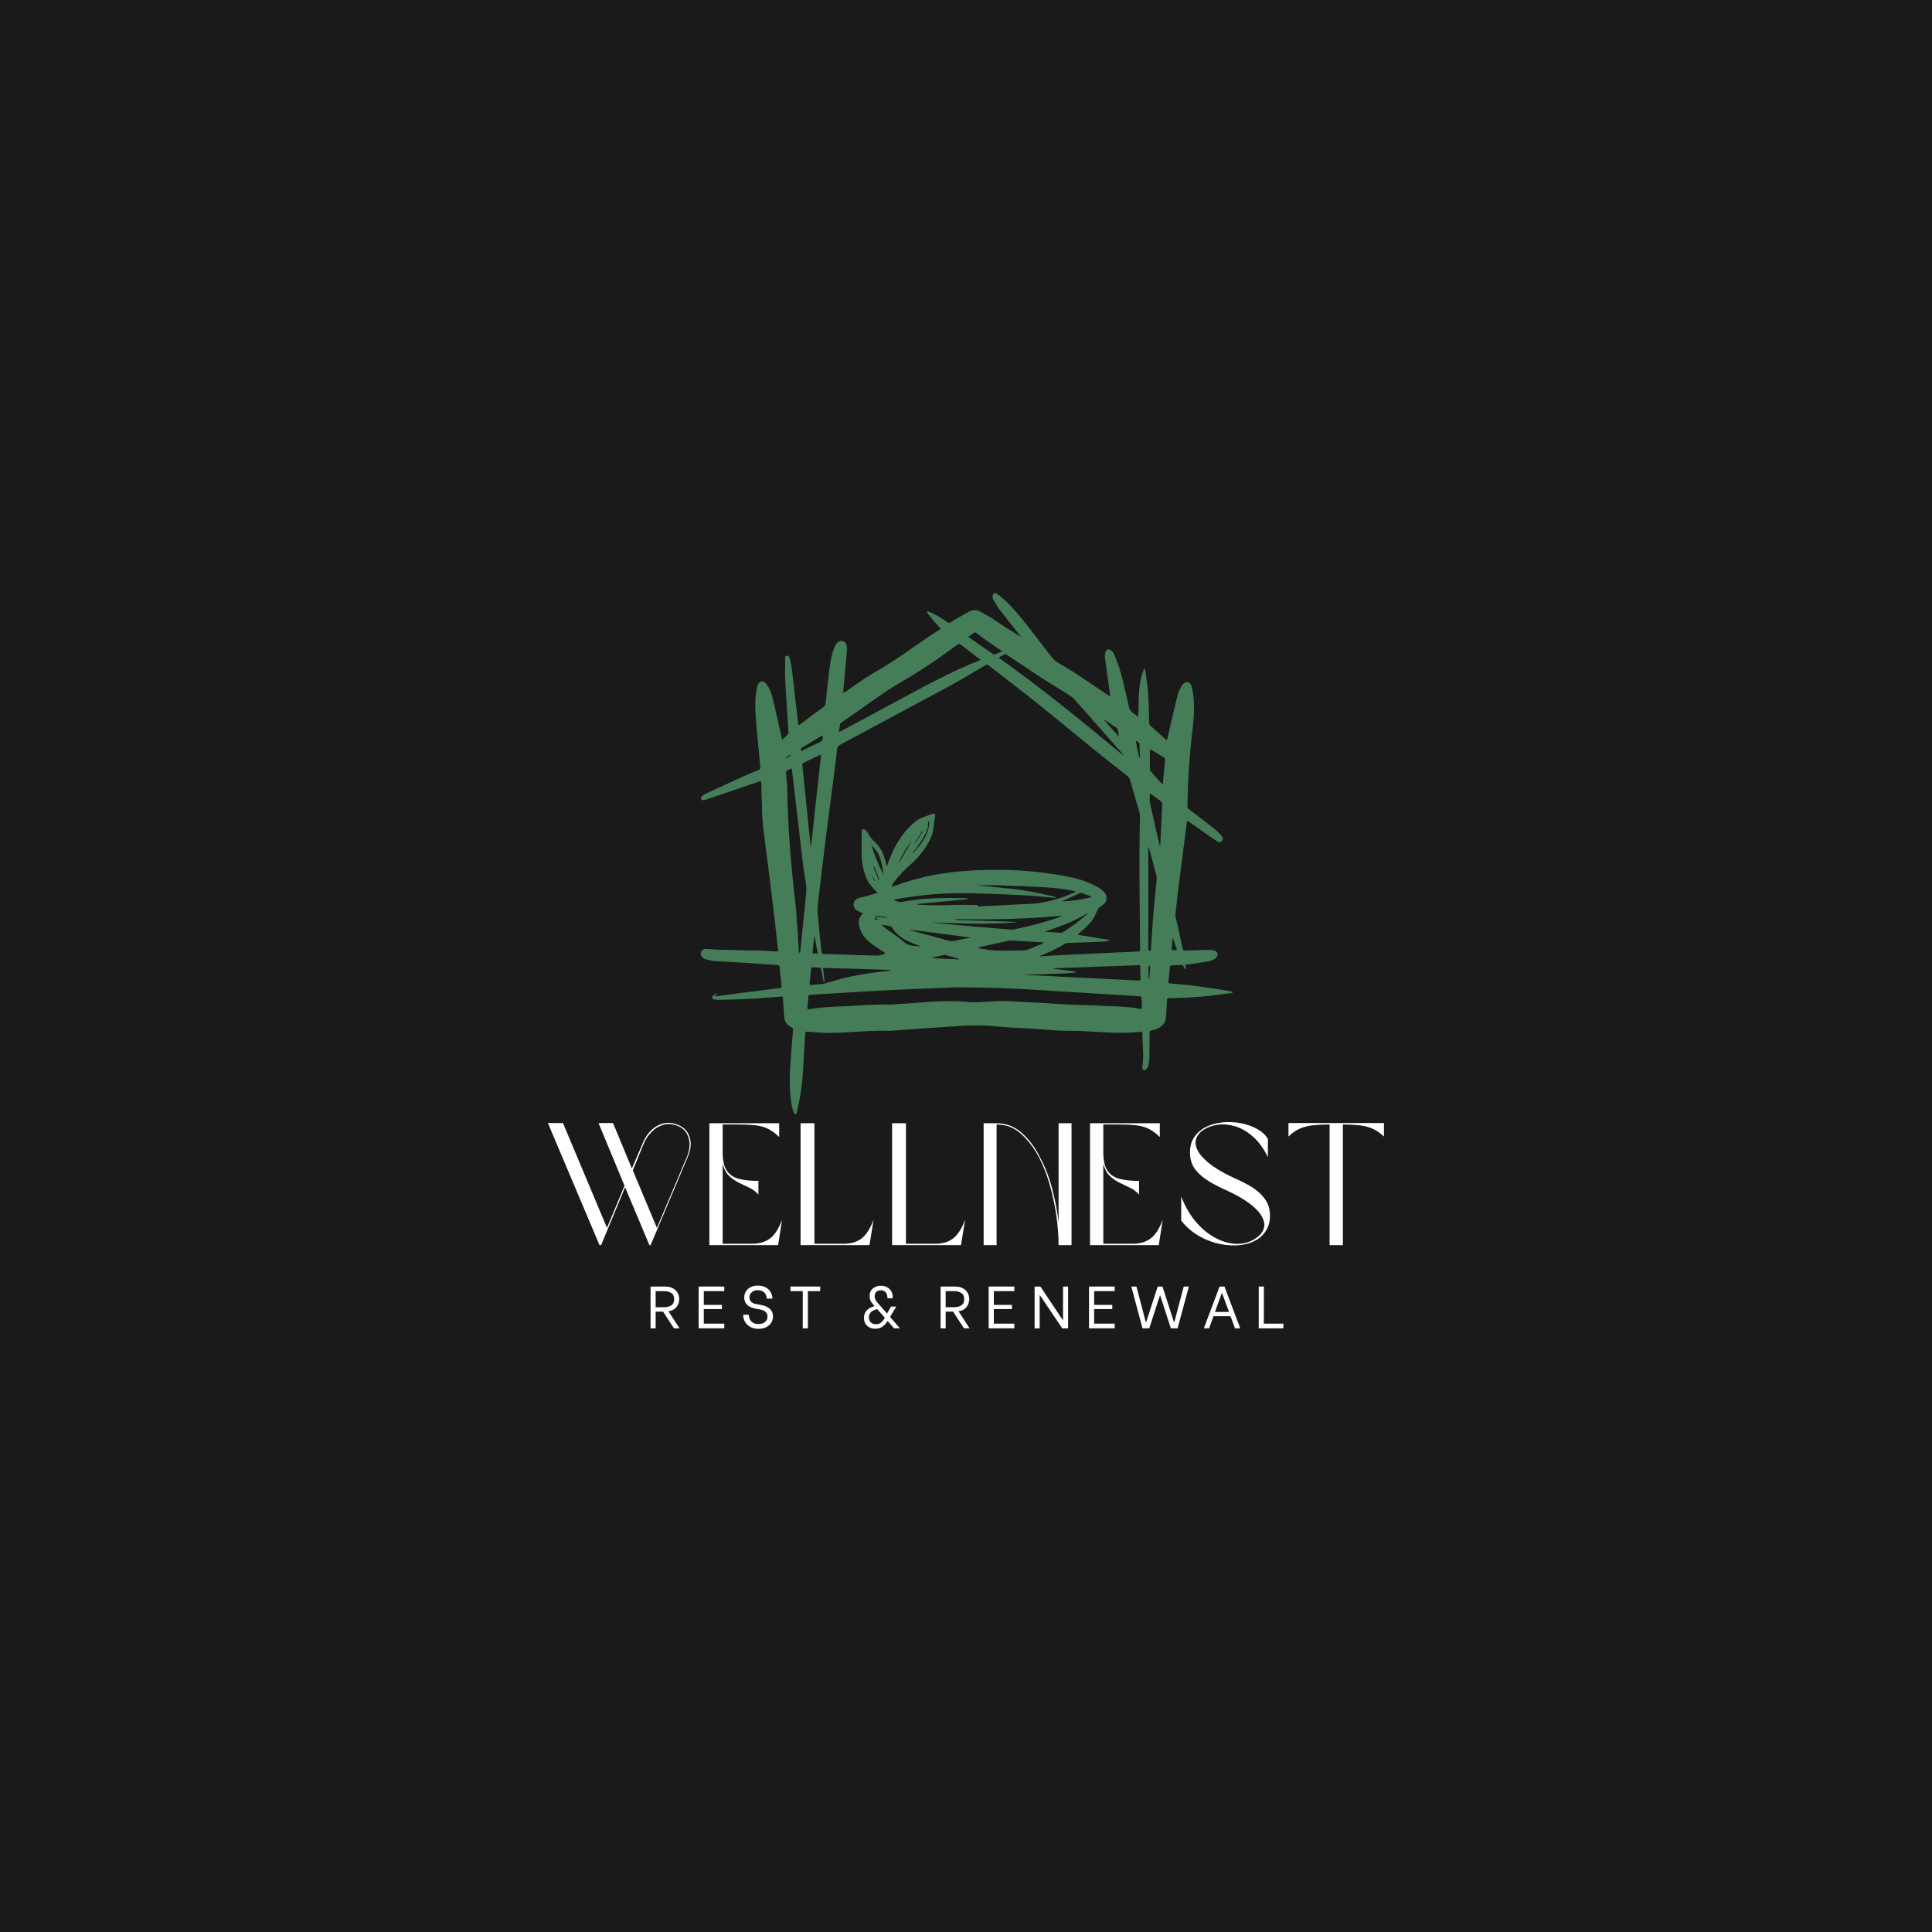 <svg xmlns="http://www.w3.org/2000/svg" xmlns:xlink="http://www.w3.org/1999/xlink" width="500" zoomAndPan="magnify" viewBox="0 0 375 375" height="500" preserveAspectRatio="xMidYMid meet" version="1.0"><defs><g/><clipPath id="015dce8d39"><path d="M 136 115 L 239.648 115 L 239.648 216.23 L 136 216.23 Z M 136 115 " clip-rule="nonzero"/></clipPath></defs><rect x="-37.5" width="450" fill="#ffffff" y="-37.5" height="450" fill-opacity="1"/><rect x="-37.5" width="450" fill="#1a1a1a" y="-37.5" height="450" fill-opacity="1"/><g clip-path="url(#015dce8d39)"><path fill="#457d58" d="M 154.422 216.523 C 154.422 216.523 154.285 216.359 154.23 216.246 C 153.816 215.586 153.734 214.844 153.598 214.102 C 153.211 211.629 153.238 209.152 153.402 206.68 C 153.543 204.426 153.734 202.168 153.926 199.941 C 153.926 199.723 153.898 199.586 153.68 199.449 C 153.402 199.281 153.156 199.117 152.91 198.898 C 152.414 198.484 152.223 197.879 152.195 197.273 C 152.109 196.148 152.055 195.02 151.973 193.895 C 151.945 193.426 151.973 193.398 151.48 193.453 C 149.719 193.562 147.988 193.727 146.227 193.84 C 143.973 193.949 141.719 194.031 139.465 194.086 C 139.16 194.086 138.887 194.059 138.582 193.977 C 138.418 193.922 138.227 193.781 138.199 193.645 C 138.199 193.508 138.336 193.316 138.445 193.207 C 138.664 193.039 138.941 192.93 139.188 192.793 C 139.188 192.82 139.242 192.875 139.242 192.902 C 139.051 193.039 138.887 193.152 138.691 193.289 C 138.691 193.289 138.691 193.344 138.691 193.371 C 138.832 193.371 138.941 193.371 139.078 193.371 C 140.371 193.207 141.691 193.012 142.984 192.848 C 145.348 192.547 147.738 192.242 150.105 191.941 C 150.516 191.887 150.93 191.832 151.34 191.805 C 151.617 191.805 151.727 191.695 151.699 191.391 C 151.562 190.152 151.453 188.918 151.312 187.68 C 151.312 187.43 151.176 187.348 150.93 187.32 C 148.84 187.184 146.723 187.02 144.633 186.883 C 142.707 186.773 140.781 186.66 138.859 186.551 C 138.281 186.523 137.73 186.359 137.152 186.25 C 136.934 186.195 136.742 186.113 136.547 185.973 C 136.109 185.727 135.918 185.258 136.055 184.848 C 136.191 184.406 136.547 184.16 137.098 184.188 C 137.84 184.242 138.582 184.297 139.324 184.324 C 142.074 184.406 144.852 184.461 147.602 184.516 C 148.621 184.543 149.609 184.625 150.625 184.684 C 151.039 184.684 151.066 184.684 151.012 184.27 C 150.543 180.172 150.078 176.074 149.582 171.98 C 149.113 168.074 148.535 164.168 148.098 160.266 C 147.906 158.617 147.934 156.938 147.848 155.262 C 147.82 154.188 147.793 153.117 147.766 152.043 C 147.766 151.578 147.738 151.578 147.301 151.715 C 143.918 152.867 140.508 154.023 137.125 155.18 C 136.934 155.234 136.715 155.316 136.52 155.316 C 136.355 155.316 136.137 155.207 136.082 155.07 C 136.027 154.957 136.082 154.684 136.219 154.574 C 136.438 154.355 136.715 154.16 136.988 154.051 C 139.547 152.867 142.102 151.688 144.66 150.531 C 145.512 150.148 146.363 149.816 147.246 149.461 C 147.52 149.348 147.629 149.211 147.574 148.91 C 147.301 146.16 147.051 143.41 146.805 140.66 C 146.613 138.379 146.445 136.098 146.859 133.812 C 146.914 133.457 147.023 133.07 147.191 132.742 C 147.492 132.191 148.098 132.082 148.535 132.523 C 148.84 132.852 149.113 133.238 149.309 133.648 C 149.883 134.777 150.078 136.043 150.379 137.25 C 150.848 139.23 151.258 141.211 151.727 143.191 C 151.727 143.301 151.781 143.383 151.836 143.602 C 152.277 143.191 152.66 142.832 153.02 142.422 C 153.102 142.336 153.047 142.09 153.02 141.953 C 152.828 138.816 152.605 135.656 152.441 132.523 C 152.359 130.953 152.387 129.359 152.387 127.793 C 152.387 127.574 152.387 127.324 152.688 127.27 C 152.992 127.215 153.184 127.434 153.238 127.684 C 153.402 128.344 153.598 129.031 153.68 129.719 C 154.09 133.266 154.504 136.84 154.914 140.414 C 154.914 140.523 154.973 140.633 155 140.797 C 155.137 140.715 155.219 140.66 155.301 140.605 C 156.785 139.477 158.297 138.352 159.809 137.25 C 160.086 137.031 160.223 136.812 160.25 136.453 C 160.523 133.98 160.773 131.531 161.102 129.059 C 161.266 127.82 161.543 126.582 162.066 125.426 C 162.176 125.152 162.367 124.879 162.586 124.684 C 163.191 124.137 164.129 124.41 164.32 125.207 C 164.402 125.566 164.402 125.977 164.375 126.363 C 164.156 128.918 163.934 131.477 163.688 134.008 C 163.688 134.145 163.688 134.281 163.688 134.5 C 163.852 134.391 164.016 134.336 164.129 134.254 C 165.969 133.016 167.758 131.641 169.68 130.57 C 173.531 128.371 177.078 125.73 180.734 123.254 C 181.23 122.926 181.754 122.594 182.246 122.293 C 182.355 122.238 182.469 122.156 182.605 122.074 C 182.496 121.938 182.383 121.852 182.301 121.742 C 181.559 120.863 180.789 119.984 180.047 119.074 C 179.965 118.965 179.938 118.828 179.883 118.691 C 180.02 118.691 180.156 118.691 180.293 118.746 C 181.586 119.242 182.742 119.957 183.844 120.727 C 184.145 120.945 184.336 120.918 184.641 120.727 C 185.16 120.34 185.711 120.039 186.262 119.734 C 186.84 119.406 187.418 119.102 187.992 118.773 C 188.793 118.305 189.562 118.305 190.359 118.773 C 190.992 119.133 191.625 119.461 192.227 119.82 C 192.914 120.23 193.574 120.727 194.262 121.164 C 194.676 121.441 195.059 121.688 195.473 121.965 C 196.379 122.512 197.262 123.062 198.195 123.613 C 198.086 123.477 197.977 123.34 197.863 123.199 C 196.574 121.578 195.281 119.984 194.043 118.359 C 193.574 117.758 193.219 117.07 192.832 116.438 C 192.723 116.27 192.641 116.023 192.641 115.832 C 192.641 115.613 192.723 115.309 192.887 115.199 C 193.027 115.09 193.355 115.145 193.52 115.254 C 193.961 115.555 194.371 115.887 194.758 116.242 C 196.602 117.895 198.113 119.789 199.625 121.715 C 201.164 123.695 202.703 125.703 204.242 127.684 C 204.492 127.984 204.793 128.258 205.125 128.48 C 206.277 129.223 207.488 129.883 208.645 130.625 C 210.32 131.695 211.969 132.852 213.621 133.953 C 214.199 134.336 214.773 134.723 215.352 135.105 C 215.379 135.105 215.406 135.078 215.461 135.051 C 215.461 134.887 215.434 134.695 215.406 134.527 C 215.105 132.246 214.773 129.965 214.473 127.684 C 214.418 127.352 214.473 126.969 214.527 126.637 C 214.664 126.031 215.242 125.867 215.684 126.254 C 215.957 126.5 216.203 126.801 216.344 127.16 C 216.836 128.48 217.332 129.773 217.691 131.121 C 218.238 133.211 218.68 135.355 219.203 137.473 C 219.258 137.719 219.449 137.965 219.641 138.16 C 220.027 138.488 220.469 138.762 220.934 139.121 C 220.934 138.875 220.961 138.734 220.961 138.598 C 221.016 137.113 220.988 135.602 221.098 134.117 C 221.184 132.715 221.484 131.34 221.953 130.02 C 221.98 129.91 222.09 129.855 222.145 129.746 C 222.199 129.828 222.254 129.938 222.281 130.02 C 222.473 131.449 222.723 132.906 222.832 134.336 C 222.969 136.289 222.996 138.242 223.051 140.191 C 223.051 140.551 223.16 140.77 223.438 140.992 C 224.344 141.789 225.25 142.586 226.16 143.41 C 226.242 143.492 226.352 143.574 226.488 143.711 C 226.543 143.492 226.598 143.328 226.625 143.164 C 227.258 140.414 227.891 137.637 228.578 134.887 C 228.715 134.281 229.074 133.758 229.32 133.18 C 229.375 133.043 229.484 132.934 229.594 132.824 C 230.172 132.164 230.969 132.246 231.246 133.098 C 231.492 133.895 231.602 134.75 231.684 135.602 C 231.879 137.719 231.684 139.836 231.438 141.926 C 230.859 146.766 230.559 151.605 230.477 156.441 C 230.477 156.773 230.613 156.965 230.859 157.129 C 232.398 158.312 233.969 159.496 235.508 160.707 C 236.004 161.09 236.441 161.531 236.883 161.969 C 237.047 162.137 237.184 162.301 237.266 162.52 C 237.406 162.797 237.379 163.07 237.129 163.289 C 236.91 163.512 236.633 163.566 236.359 163.398 C 235.863 163.07 235.371 162.738 234.875 162.383 C 233.5 161.422 232.098 160.43 230.723 159.469 C 230.641 159.414 230.559 159.387 230.449 159.305 C 230.422 159.414 230.395 159.496 230.367 159.578 C 229.98 162.52 229.625 165.461 229.238 168.402 C 228.852 171.375 228.469 174.344 228.164 177.34 C 228.109 177.891 228.305 178.496 228.441 179.074 C 228.797 180.777 229.211 182.48 229.566 184.188 C 229.625 184.461 229.734 184.516 229.98 184.516 C 231.465 184.461 232.949 184.406 234.461 184.379 C 234.848 184.379 235.262 184.379 235.645 184.488 C 236.359 184.684 236.578 185.426 236.004 185.918 C 235.672 186.195 235.262 186.441 234.848 186.523 C 233.445 186.801 232.043 186.992 230.641 187.184 C 230.449 187.211 230.254 187.238 230.035 187.238 C 230.09 187.543 230.145 187.816 230.199 188.09 C 230.145 188.09 230.117 188.117 230.062 188.145 C 229.953 187.953 229.816 187.789 229.734 187.598 C 229.625 187.348 229.484 187.266 229.211 187.293 C 228.66 187.32 228.137 187.348 227.59 187.348 C 227.23 187.348 227.094 187.461 227.066 187.816 C 227.012 188.695 226.902 189.578 226.789 190.457 C 226.762 190.785 226.875 190.867 227.176 190.895 C 228.414 191.008 229.652 191.09 230.859 191.227 C 232.648 191.445 234.434 191.695 236.25 191.969 C 237.184 192.105 238.121 192.27 239.055 192.438 C 239.137 192.438 239.219 192.52 239.301 192.574 C 239.219 192.629 239.164 192.738 239.082 192.738 C 236.992 193.012 234.902 193.316 232.785 193.48 C 230.859 193.645 228.938 193.672 227.012 193.754 C 226.543 193.754 226.543 193.754 226.516 194.25 C 226.461 195.27 226.379 196.258 226.324 197.273 C 226.27 198.648 225.5 199.363 224.152 199.859 C 223.988 199.914 223.82 199.941 223.629 199.969 C 223.133 200.078 223.133 200.078 223.133 200.602 C 223.133 202.281 223.133 203.93 223.078 205.605 C 223.078 206.074 222.969 206.57 222.832 207.008 C 222.777 207.258 222.555 207.477 222.363 207.641 C 222.254 207.723 222.008 207.723 221.898 207.641 C 221.785 207.559 221.676 207.34 221.703 207.203 C 222.117 205.027 221.703 202.828 221.758 200.656 C 221.758 200.41 221.758 200.219 221.402 200.273 C 217.828 200.684 214.254 200.355 210.707 200.164 C 209.77 200.105 208.836 200.051 207.902 200.078 C 206.141 200.105 204.41 199.969 202.648 199.832 C 200.531 199.641 198.414 199.586 196.27 199.449 C 194.73 199.336 193.191 199.199 191.68 199.09 C 189.176 198.926 186.676 199.09 184.172 199.281 C 182.605 199.418 181.066 199.477 179.496 199.586 C 177.52 199.723 175.566 199.887 173.586 200.023 C 173.117 200.051 172.625 200.105 172.129 200.078 C 170.012 199.996 167.867 200.164 165.75 200.301 C 164.102 200.41 162.449 200.492 160.773 200.492 C 159.426 200.492 158.078 200.355 156.73 200.246 C 156.43 200.246 156.316 200.301 156.289 200.602 C 156.152 203.078 155.988 205.551 155.852 208.027 C 155.715 210.637 155.301 213.223 154.695 215.754 C 154.641 216 154.586 216.273 154.504 216.551 C 154.504 216.578 154.449 216.605 154.395 216.66 Z M 201.742 185.562 C 201.742 185.562 201.742 185.617 201.77 185.645 C 202.871 185.562 203.996 185.48 205.098 185.426 C 210.348 185.176 215.629 184.93 220.879 184.684 C 221.211 184.684 221.293 184.57 221.293 184.242 C 221.238 175.664 221.043 167.113 221.266 158.531 C 221.266 158.176 221.211 157.816 221.098 157.461 C 220.523 155.453 219.945 153.473 219.367 151.465 C 219.258 151.082 219.094 150.836 218.789 150.586 C 216.48 148.773 214.145 146.957 211.859 145.086 C 208.34 142.227 204.848 139.312 201.301 136.48 C 198.223 134.008 195.059 131.641 191.953 129.195 C 191.68 128.977 191.457 128.977 191.184 129.168 C 188.875 130.516 186.59 131.918 184.227 133.211 C 177.188 137.004 170.148 140.77 163.109 144.539 C 162.699 144.758 162.531 145.031 162.477 145.473 C 162.312 147.066 162.094 148.633 161.898 150.23 C 161.434 153.914 160.938 157.57 160.469 161.227 C 159.949 165.461 159.426 169.668 158.93 173.902 C 158.793 175.141 158.574 176.379 158.738 177.672 C 158.902 178.988 158.984 180.336 159.121 181.656 C 159.234 182.676 159.344 183.719 159.453 184.738 C 159.48 185.012 159.562 185.176 159.922 185.176 C 161.129 185.176 162.312 185.258 163.523 185.285 C 165.75 185.371 167.977 185.426 170.176 185.48 C 170.809 185.48 171.359 185.258 171.91 185.066 C 171.797 184.957 171.688 184.902 171.578 184.82 C 170.672 184.188 169.707 183.609 168.828 182.922 C 167.84 182.125 167.125 181.137 166.82 179.898 C 166.574 178.961 166.629 178.109 167.426 177.395 C 167.453 177.395 167.48 177.312 167.508 177.258 C 167.18 177.121 166.848 177.012 166.52 176.844 C 165.941 176.543 165.641 175.992 165.695 175.414 C 165.75 174.867 166.16 174.426 166.82 174.262 C 167.371 174.125 167.922 174.012 168.473 173.848 C 169.078 173.684 169.68 173.492 170.312 173.297 C 169.902 172.832 169.488 172.418 169.133 171.98 C 168.855 171.676 168.582 171.348 168.418 170.988 C 167.562 169.23 167.207 167.332 167.234 165.379 C 167.234 164.031 167.234 162.711 167.262 161.363 C 167.262 161.227 167.344 161.035 167.453 160.98 C 167.562 160.926 167.812 160.953 167.895 161.035 C 168.113 161.227 168.363 161.449 168.473 161.723 C 168.801 162.438 169.297 162.961 169.848 163.48 C 170.645 164.254 171.223 165.133 171.578 166.176 C 171.77 166.809 171.965 167.441 172.156 168.129 C 172.211 167.992 172.266 167.883 172.293 167.801 C 173.227 164.941 174.629 162.328 176.805 160.211 C 177.602 159.441 178.48 158.781 179.578 158.477 C 179.965 158.367 180.324 158.176 180.734 158.039 C 180.926 157.984 181.176 157.902 181.34 157.957 C 181.613 158.066 181.504 158.34 181.477 158.59 C 181.422 158.945 181.34 159.277 181.312 159.633 C 181.203 160.816 181.039 161.969 180.488 163.043 C 179.578 164.801 178.344 166.344 176.887 167.66 C 175.648 168.789 174.438 169.945 173.422 171.32 C 173.258 171.539 173.09 171.785 173.172 172.145 C 173.422 172.035 173.668 171.953 173.887 171.867 C 177.957 170.355 182.164 169.504 186.48 169.117 C 193.465 168.516 200.422 168.816 207.324 170.164 C 209.277 170.551 211.145 171.125 212.906 172.09 C 213.43 172.363 213.922 172.75 214.336 173.16 C 214.969 173.82 214.941 174.754 214.336 175.414 C 214.059 175.691 213.73 175.883 213.43 176.129 C 213.316 176.215 213.18 176.324 213.125 176.461 C 212.824 177.039 212.602 177.645 212.273 178.191 C 211.559 179.375 210.512 180.254 209.469 181.137 C 209.359 181.219 209.277 181.328 209.137 181.438 C 211.254 181.766 213.289 182.098 215.324 182.426 C 215.324 182.48 215.324 182.508 215.324 182.566 C 215.215 182.594 215.078 182.676 214.969 182.676 C 214.582 182.73 214.172 182.758 213.785 182.785 C 211.613 182.867 209.441 182.949 207.27 183.031 C 207.02 183.031 206.746 183.113 206.555 183.254 C 205.207 184.078 203.777 184.793 202.293 185.371 C 202.125 185.426 201.961 185.508 201.797 185.59 Z M 185.078 191.664 C 182.633 191.777 178.121 191.914 173.613 192.133 C 170.203 192.297 166.82 192.52 163.414 192.711 C 161.352 192.82 159.316 192.984 157.254 193.098 C 157.031 193.098 156.922 193.18 156.895 193.426 C 156.84 194.141 156.785 194.883 156.703 195.598 C 156.703 195.844 156.758 195.93 157.031 195.898 C 159.371 195.461 161.762 195.406 164.129 195.297 C 166.961 195.184 169.793 194.883 172.652 194.992 C 172.844 194.992 173.062 194.992 173.258 194.965 C 175.758 194.801 178.262 194.637 180.789 194.441 C 183.07 194.277 185.355 194.25 187.664 194.469 C 188.734 194.582 189.836 194.555 190.938 194.469 C 192.695 194.359 194.484 194.223 196.242 194.332 C 198.441 194.5 200.641 194.582 202.812 194.691 C 204.215 194.773 205.617 194.91 207.02 194.965 C 208.645 195.047 210.293 195.074 211.914 195.129 C 212.852 195.156 213.758 195.242 214.691 195.27 C 216.918 195.324 219.148 195.406 221.32 195.816 C 221.566 195.871 221.648 195.789 221.648 195.543 C 221.648 194.965 221.594 194.387 221.594 193.812 C 221.594 193.48 221.457 193.371 221.125 193.371 C 214.914 192.984 208.727 192.602 202.512 192.215 C 197.398 191.887 192.254 191.637 185.051 191.637 Z M 162.891 142.062 C 163.109 141.953 163.246 141.898 163.355 141.844 C 167.676 139.531 171.992 137.223 176.309 134.887 C 180.789 132.465 185.301 130.102 190.055 128.203 C 190.137 128.176 190.223 128.121 190.332 128.039 C 190.25 127.984 190.195 127.957 190.137 127.93 C 188.93 126.996 187.691 126.059 186.48 125.098 C 186.262 124.934 186.098 124.934 185.875 125.098 C 184.531 126.086 183.184 127.078 181.809 128.012 C 179.746 129.441 177.629 130.816 175.457 132.055 C 171.223 134.5 167.344 137.527 163.301 140.25 C 163.191 140.305 163.082 140.441 163.055 140.551 C 162.973 141.02 162.918 141.484 162.836 142.09 Z M 208.754 173.105 L 208.754 173.023 C 208.754 173.023 208.562 172.969 208.449 172.941 C 206.609 172.527 204.711 172.336 202.812 172.227 C 199.926 172.062 197.012 171.922 194.125 171.84 C 192.531 171.785 190.91 171.84 189.285 171.84 C 189.535 171.867 189.781 171.867 190.027 171.895 C 192.312 172.117 194.566 172.309 196.82 172.555 C 198.031 172.695 199.266 172.914 200.477 173.133 C 201.879 173.41 203.254 173.711 204.656 174.039 C 204.766 174.039 204.848 174.152 204.93 174.207 C 204.93 174.234 204.902 174.262 204.875 174.289 C 204.273 174.234 203.641 174.18 203.035 174.125 C 201.906 174.012 200.781 173.902 199.625 173.82 C 197.836 173.711 196.051 173.656 194.262 173.574 C 189.891 173.383 185.52 173.215 181.148 173.574 C 178.672 173.793 176.199 174.152 173.75 174.562 C 173.668 174.562 173.559 174.617 173.477 174.672 C 174 174.895 174.465 175.141 175.043 175.059 C 176.172 174.867 177.324 174.672 178.453 174.562 C 179.828 174.426 181.23 174.344 182.605 174.316 C 184.281 174.289 185.988 174.316 187.664 174.344 C 187.719 174.344 187.746 174.398 187.801 174.426 C 187.801 174.453 187.801 174.508 187.801 174.535 L 177.957 175.469 C 177.957 175.469 177.957 175.527 177.957 175.555 C 178.094 175.555 178.207 175.609 178.344 175.609 C 180.434 175.719 182.551 175.773 184.641 175.664 C 186.262 175.582 187.91 175.664 189.535 175.664 C 189.617 175.664 189.754 175.664 189.754 175.691 C 189.836 176.074 190.137 175.91 190.332 175.91 C 192.887 175.801 195.445 175.664 198.004 175.527 C 199.211 175.469 200.449 175.469 201.66 175.277 C 203.418 175.004 205.152 174.59 206.828 173.93 C 207.461 173.684 208.066 173.41 208.699 173.16 Z M 155.164 184.93 C 155.164 184.93 155.246 184.93 155.273 184.93 C 155.301 184.793 155.355 184.656 155.355 184.516 C 155.715 180.941 156.07 177.395 156.43 173.82 C 156.484 173.215 156.539 172.582 156.484 171.953 C 156.316 170.52 156.016 169.09 155.852 167.66 C 155.137 161.641 154.449 155.59 153.734 149.57 C 153.734 149.461 153.68 149.32 153.652 149.156 C 153.402 149.266 153.184 149.375 152.965 149.461 C 152.66 149.57 152.551 149.734 152.578 150.062 C 152.66 151.082 152.77 152.07 152.797 153.09 C 152.91 159.414 153.348 165.711 154.008 171.98 C 154.199 173.711 154.422 175.441 154.559 177.176 C 154.75 179.648 154.887 182.152 155.055 184.625 C 155.055 184.738 155.109 184.848 155.164 184.957 Z M 193.879 127.684 C 202.266 133.648 210.156 140.082 217.992 146.602 C 217.91 146.406 217.828 146.242 217.691 146.105 C 214.773 142.805 211.887 139.504 208.973 136.207 C 208.617 135.793 208.23 135.383 207.762 135.078 C 205.812 133.812 203.805 132.633 201.852 131.367 C 199.707 129.965 197.59 128.535 195.445 127.105 C 195.336 127.023 195.145 126.941 195.059 126.969 C 194.676 127.16 194.289 127.379 193.852 127.629 Z M 199.102 189.246 C 199.102 189.246 199.352 189.246 199.461 189.246 C 202.73 189.41 206.031 189.578 209.305 189.742 C 213.207 189.934 217.113 190.125 221.016 190.32 C 221.293 190.32 221.402 190.262 221.375 189.961 C 221.348 189.273 221.32 188.586 221.32 187.871 C 221.32 187.348 221.32 187.32 220.77 187.348 C 215.488 187.543 210.211 187.734 204.93 187.926 C 204.82 187.926 204.684 187.926 204.574 187.926 C 204.465 187.926 204.383 187.926 204.273 187.953 C 205.758 188.285 207.27 188.312 208.754 188.586 C 208.754 188.641 208.754 188.723 208.754 188.777 C 205.562 189.082 202.348 189.055 199.129 189.164 Z M 157.309 164.086 C 157.309 164.086 157.391 164.086 157.445 164.086 C 158.078 158.23 158.738 152.402 159.371 146.461 C 159.148 146.543 159.039 146.602 158.957 146.629 C 157.996 147.094 157.031 147.562 156.07 148.004 C 155.797 148.141 155.715 148.277 155.742 148.605 C 156.207 153.199 156.676 157.762 157.145 162.355 C 157.199 162.934 157.281 163.512 157.336 164.086 Z M 172.707 188.367 C 172.707 188.367 172.707 188.285 172.707 188.258 C 168.391 188.117 164.102 187.98 159.754 187.871 C 159.867 188.805 159.949 189.688 160.059 190.566 C 160.031 190.566 159.977 190.566 159.949 190.594 C 159.895 190.512 159.809 190.43 159.809 190.348 C 159.672 189.605 159.508 188.859 159.371 188.117 C 159.344 187.926 159.262 187.844 159.066 187.816 C 158.629 187.816 158.188 187.789 157.777 187.762 C 157.527 187.762 157.445 187.816 157.418 188.062 C 157.336 189 157.254 189.934 157.145 190.867 C 157.117 191.145 157.199 191.227 157.473 191.199 C 157.887 191.145 158.324 191.117 158.738 191.062 C 159.207 191.008 159.672 191.008 160.113 190.895 C 161.238 190.594 162.34 190.207 163.496 189.934 C 166.16 189.246 168.91 188.832 171.66 188.531 C 172.047 188.477 172.43 188.422 172.789 188.395 Z M 179.691 179.02 C 179.91 179.02 180.129 179.02 180.352 179.02 C 181.836 179.156 183.293 179.32 184.777 179.457 C 188.434 179.789 192.09 180.09 195.719 180.391 C 196.105 180.422 196.488 180.477 196.848 180.391 C 199.816 179.762 202.785 179.047 205.645 178 C 205.758 177.973 205.867 177.918 205.977 177.863 C 205.977 177.836 205.977 177.781 205.977 177.754 C 199.156 178.387 192.34 178.551 185.492 178.387 C 185.492 178.441 185.492 178.496 185.492 178.551 C 189.422 178.688 193.383 178.797 197.316 178.934 L 197.316 179.02 C 191.43 179.539 185.574 179.184 179.691 179.02 Z M 222.969 164.391 C 222.969 164.391 222.914 164.391 222.887 164.391 C 222.887 164.582 222.887 164.746 222.887 164.941 C 222.887 171.375 222.887 177.781 222.887 184.215 C 222.887 184.27 222.887 184.324 222.887 184.352 C 222.941 184.434 223.051 184.598 223.105 184.57 C 223.215 184.57 223.355 184.461 223.383 184.352 C 223.438 184.215 223.383 184.023 223.41 183.855 C 223.602 181.328 223.738 178.77 223.957 176.242 C 224.125 174.426 224.344 172.582 224.508 170.77 C 224.535 170.438 224.508 170.109 224.426 169.805 C 223.988 168.074 223.492 166.371 223.023 164.637 C 223.023 164.555 222.941 164.445 222.914 164.363 Z M 190.027 183.91 C 190.027 183.91 190.027 184.023 190.027 184.078 C 191.02 184.215 192.008 184.434 193.027 184.488 C 194.785 184.543 196.547 184.488 198.305 184.488 C 198.691 184.488 199.102 184.488 199.461 184.324 C 200.449 183.969 201.383 183.555 202.375 183.141 C 202.457 183.113 202.512 183.059 202.648 182.949 C 202.484 182.949 202.43 182.895 202.375 182.895 C 200.367 182.785 198.387 182.676 196.379 182.566 C 196.133 182.566 195.887 182.566 195.637 182.621 C 194.234 182.922 192.805 183.254 191.402 183.555 C 190.965 183.664 190.496 183.773 190.055 183.855 Z M 225.059 164.059 C 225.059 164.059 225.113 164.059 225.168 164.059 C 225.168 163.977 225.223 163.895 225.223 163.785 C 225.359 161.199 225.473 158.617 225.582 156.059 C 225.582 155.895 225.473 155.645 225.332 155.535 C 224.73 155.07 224.098 154.602 223.465 154.16 C 223.383 154.105 223.301 154.078 223.188 154.023 C 223.133 154.766 223.105 155.453 223.27 156.141 C 223.738 158.121 224.18 160.129 224.617 162.109 C 224.758 162.766 224.922 163.426 225.086 164.086 Z M 225.664 152.238 C 225.664 152.238 225.719 152.07 225.719 152.043 C 225.855 150.531 225.992 148.992 226.133 147.48 C 226.133 147.23 226.047 147.094 225.855 146.984 C 225.059 146.488 224.262 146.023 223.438 145.527 C 223.383 145.5 223.301 145.5 223.215 145.473 C 223.215 145.582 223.188 145.664 223.188 145.746 C 223.188 146.93 223.188 148.113 223.188 149.293 C 223.188 149.461 223.301 149.652 223.41 149.789 C 224.043 150.504 224.703 151.219 225.332 151.934 C 225.418 152.016 225.5 152.098 225.637 152.238 Z M 187.883 123.613 C 188.02 123.695 188.078 123.695 188.133 123.75 C 189.672 124.824 191.184 125.895 192.723 126.941 C 192.805 126.996 192.914 127.051 192.969 127.023 C 193.465 126.859 193.961 126.664 194.566 126.473 C 194.344 126.309 194.207 126.199 194.098 126.113 C 193.191 125.484 192.254 124.852 191.348 124.219 C 190.715 123.777 190.109 123.309 189.48 122.844 C 189.395 122.789 189.203 122.734 189.121 122.789 C 188.734 123.035 188.379 123.281 187.883 123.641 Z M 188.27 182.043 C 188.27 182.043 188.27 181.988 188.27 181.961 C 184.418 181.465 180.57 180.941 176.691 180.449 C 176.805 180.559 176.914 180.613 177.023 180.641 C 178.977 181.164 180.926 181.711 182.852 182.234 C 183.758 182.48 184.668 182.867 185.629 182.539 C 185.793 182.48 185.988 182.48 186.152 182.426 C 186.84 182.289 187.555 182.152 188.242 182.043 Z M 202.785 180.832 C 203.805 180.914 204.82 180.996 205.84 181.051 C 206.004 181.051 206.168 181.023 206.305 180.941 C 207.93 179.926 209.496 178.797 210.898 177.504 C 211.035 177.395 211.145 177.258 211.254 177.121 C 208.645 178.824 205.73 179.844 202.785 180.832 Z M 178.508 183.746 L 178.508 183.637 C 178.508 183.637 178.316 183.555 178.207 183.5 C 176.941 183.031 175.703 182.539 174.629 181.684 C 174.137 181.301 173.668 180.859 173.367 180.336 C 173.117 179.926 172.871 179.734 172.402 179.676 C 172.184 179.676 171.938 179.594 171.715 179.566 C 171.523 179.539 171.332 179.512 171.168 179.512 C 171.305 179.734 171.469 179.871 171.633 179.98 C 172.98 180.969 174.355 181.906 175.648 182.977 C 176.527 183.719 177.547 183.527 178.508 183.719 Z M 206.141 174.949 C 207.047 175.059 211.449 174.371 211.859 174.098 C 211.859 174.098 211.832 174.039 211.805 174.012 C 211.145 173.766 210.512 173.52 209.852 173.297 C 209.77 173.27 209.66 173.297 209.551 173.352 C 209.109 173.574 208.672 173.793 208.23 173.984 C 207.57 174.289 206.883 174.59 206.113 174.949 Z M 159.672 142.723 C 159.344 142.914 159.039 143.109 158.738 143.273 C 157.719 143.879 156.73 144.484 155.715 145.086 C 155.438 145.254 155.355 145.445 155.547 145.746 C 155.66 145.691 155.77 145.664 155.879 145.609 C 156.922 145.086 157.996 144.594 159.039 144.07 C 159.672 143.77 159.781 143.547 159.645 142.75 Z M 169.133 164.031 C 169.738 166.012 170.535 167.883 171.441 169.723 C 171.277 167.578 170.781 165.57 169.133 164.031 Z M 181.012 185.863 C 181.012 185.863 181.012 185.918 181.012 185.973 C 182.715 186.059 184.445 186.141 186.152 186.223 L 186.152 186.113 C 185.301 185.863 184.445 185.617 183.594 185.371 C 183.484 185.344 183.348 185.371 183.211 185.371 C 182.906 185.426 182.605 185.48 182.301 185.562 C 181.863 185.645 181.422 185.754 180.98 185.863 Z M 214.445 139.754 C 214.445 139.754 214.391 139.809 214.363 139.836 C 215.27 140.852 216.176 141.871 217.086 142.887 C 217.113 142.887 217.141 142.832 217.168 142.832 C 217.168 142.723 217.141 142.641 217.113 142.531 C 216.809 141.102 217.059 141.512 215.93 140.742 C 215.434 140.414 214.941 140.082 214.445 139.754 Z M 158.133 181.824 C 158.133 181.824 158.051 181.852 158.051 181.879 C 157.941 182.895 157.805 183.91 157.719 184.902 C 157.719 184.957 157.832 185.094 157.887 185.094 C 158.16 185.094 158.406 185.094 158.738 185.094 C 158.52 183.996 158.324 182.895 158.133 181.793 Z M 180.379 159.469 L 180.266 159.414 C 180.266 159.414 180.156 159.605 180.156 159.715 C 180.156 159.992 180.156 160.293 180.102 160.539 C 179.773 162.023 178.863 163.18 178.039 164.363 C 177.766 164.773 177.434 165.16 177.133 165.57 C 177.16 165.57 177.188 165.598 177.215 165.629 C 178.809 163.84 180.324 162.023 180.379 159.441 Z M 227.727 182.18 C 227.727 182.18 227.645 182.18 227.59 182.18 C 227.535 182.867 227.449 183.555 227.422 184.27 C 227.422 184.324 227.535 184.434 227.59 184.434 C 227.863 184.434 228.137 184.434 228.469 184.434 C 228.191 183.637 227.945 182.895 227.699 182.18 Z M 221.152 147.094 C 221.152 147.094 221.211 147.094 221.238 147.094 C 221.238 146.984 221.238 146.875 221.238 146.766 C 221.238 146.051 221.211 145.309 221.184 144.594 C 221.184 144.125 221.016 143.961 220.438 143.852 C 220.688 144.949 220.906 146.023 221.125 147.121 Z M 176.914 163.289 C 176.172 164.031 174.574 166.809 174.492 167.496 C 175.289 166.121 176.09 164.746 176.914 163.289 Z M 222.914 189.988 C 222.914 189.988 222.996 189.988 223.051 189.988 C 223.133 189.191 223.188 188.395 223.242 187.625 C 223.242 187.543 223.133 187.461 223.078 187.375 C 223.023 187.461 222.914 187.57 222.914 187.652 C 222.914 188.449 222.914 189.219 222.914 190.016 Z M 170.508 170.77 C 170.508 170.77 170.617 170.742 170.672 170.715 C 170.34 169.863 170.012 169.008 169.68 168.184 C 169.625 168.184 169.57 168.211 169.516 168.238 C 169.848 169.09 170.176 169.918 170.508 170.77 Z M 172.129 178.109 C 172.129 178.109 172.129 178.027 172.129 177.973 C 171.387 177.918 170.645 177.809 169.902 177.836 C 169.902 177.891 169.902 177.945 169.902 178 C 170.645 178.027 171.387 178.082 172.129 178.109 Z M 177.602 163.539 L 177.684 163.594 L 179.113 161.395 L 179.004 161.309 L 177.602 163.512 Z M 153.457 146.656 C 153.457 146.656 153.402 146.57 153.375 146.516 C 153.074 146.711 152.742 146.902 152.441 147.094 C 152.441 147.121 152.469 147.148 152.496 147.176 C 152.828 146.984 153.238 146.957 153.457 146.629 Z M 169.738 178.109 C 169.766 178.469 169.93 178.523 170.562 178.441 C 170.285 178.332 170.039 178.219 169.738 178.109 Z M 169.793 171.043 C 169.793 171.043 169.848 171.016 169.875 170.988 C 169.738 170.742 169.57 170.492 169.434 170.219 C 169.434 170.219 169.379 170.246 169.352 170.273 C 169.488 170.52 169.652 170.77 169.793 171.043 Z M 169.793 171.043 " fill-opacity="1" fill-rule="nonzero"/></g><g fill="#ffffff" fill-opacity="1"><g transform="translate(105.174, 241.68)"><g><path d="M 21.109 0 L 20.875 0 L 16.156 -11.234 L 11.5 0 L 11.188 0 L 1.172 -23.703 L 4.094 -23.703 L 12.641 -3.359 L 16.047 -11.531 L 11 -23.703 L 13.812 -23.703 L 17.469 -14.875 L 19.5 -19.609 C 20.156 -21.266 21.113 -22.441 22.375 -23.141 C 23.633 -23.848 24.945 -23.93 26.312 -23.391 C 27.176 -23.055 27.816 -22.566 28.234 -21.922 C 28.648 -21.273 28.867 -20.547 28.891 -19.734 C 28.91 -18.93 28.742 -18.117 28.391 -17.297 Z M 17.656 -14.516 L 22.328 -3.359 L 28.219 -17.297 C 28.531 -18.078 28.68 -18.859 28.672 -19.641 C 28.66 -20.422 28.457 -21.129 28.062 -21.766 C 27.676 -22.398 27.07 -22.875 26.25 -23.188 C 25.281 -23.551 24.367 -23.602 23.516 -23.344 C 22.672 -23.082 21.926 -22.617 21.281 -21.953 C 20.633 -21.285 20.117 -20.504 19.734 -19.609 Z M 17.656 -14.516 "/></g></g></g><g fill="#ffffff" fill-opacity="1"><g transform="translate(136.518, 241.68)"><g><path d="M 3.75 -15.781 L 3.75 -0.266 L 9.422 -0.266 C 10.867 -0.266 12.055 -0.617 12.984 -1.328 C 13.91 -2.047 14.676 -3.254 15.281 -4.953 L 14.516 0 L 1.172 0 L 1.172 -23.656 L 14.719 -23.656 L 14.719 -20.984 C 13.938 -21.742 13.176 -22.297 12.438 -22.641 C 11.695 -22.984 10.863 -23.195 9.938 -23.281 C 9.008 -23.375 7.863 -23.422 6.5 -23.422 L 3.75 -23.422 L 3.75 -18 C 3.75 -16.477 4.004 -15.316 4.516 -14.516 C 5.035 -13.711 5.805 -13.172 6.828 -12.891 C 7.859 -12.609 9.145 -12.469 10.688 -12.469 L 10.688 -9.812 C 10.195 -10.375 9.609 -10.816 8.922 -11.141 C 8.242 -11.461 7.551 -11.797 6.844 -12.141 C 6.145 -12.492 5.516 -12.941 4.953 -13.484 C 4.398 -14.035 4 -14.801 3.75 -15.781 Z M 3.75 -15.781 "/></g></g></g><g fill="#ffffff" fill-opacity="1"><g transform="translate(154.218, 241.68)"><g><path d="M 15.344 -4.953 L 14.547 0 L 1.172 0 L 1.172 -23.656 L 3.859 -23.656 L 3.859 -0.266 L 9.516 -0.266 C 10.973 -0.266 12.148 -0.617 13.047 -1.328 C 13.953 -2.047 14.719 -3.254 15.344 -4.953 Z M 15.344 -4.953 "/></g></g></g><g fill="#ffffff" fill-opacity="1"><g transform="translate(171.985, 241.68)"><g><path d="M 15.344 -4.953 L 14.547 0 L 1.172 0 L 1.172 -23.656 L 3.859 -23.656 L 3.859 -0.266 L 9.516 -0.266 C 10.973 -0.266 12.148 -0.617 13.047 -1.328 C 13.953 -2.047 14.719 -3.254 15.344 -4.953 Z M 15.344 -4.953 "/></g></g></g><g fill="#ffffff" fill-opacity="1"><g transform="translate(189.751, 241.68)"><g><path d="M 1.172 -23.656 L 3.688 -23.656 C 5.52 -23.656 7.145 -23.035 8.562 -21.797 C 9.977 -20.555 11.164 -18.969 12.125 -17.031 C 13.113 -15.195 13.895 -13.176 14.469 -10.969 C 15.051 -8.77 15.469 -6.586 15.719 -4.422 L 15.719 -23.656 L 18.234 -23.656 L 18.234 0 L 15.719 0 C 15.719 -1.789 15.578 -3.676 15.297 -5.656 C 15.016 -7.645 14.598 -9.613 14.047 -11.562 C 13.504 -13.508 12.82 -15.285 12 -16.891 C 10.988 -18.816 9.801 -20.383 8.438 -21.594 C 7.082 -22.812 5.5 -23.422 3.688 -23.422 L 3.688 0 L 1.172 0 Z M 1.172 -23.656 "/></g></g></g><g fill="#ffffff" fill-opacity="1"><g transform="translate(210.401, 241.68)"><g><path d="M 3.75 -15.781 L 3.75 -0.266 L 9.422 -0.266 C 10.867 -0.266 12.055 -0.617 12.984 -1.328 C 13.91 -2.047 14.676 -3.254 15.281 -4.953 L 14.516 0 L 1.172 0 L 1.172 -23.656 L 14.719 -23.656 L 14.719 -20.984 C 13.938 -21.742 13.176 -22.297 12.438 -22.641 C 11.695 -22.984 10.863 -23.195 9.938 -23.281 C 9.008 -23.375 7.863 -23.422 6.5 -23.422 L 3.75 -23.422 L 3.75 -18 C 3.75 -16.477 4.004 -15.316 4.516 -14.516 C 5.035 -13.711 5.805 -13.172 6.828 -12.891 C 7.859 -12.609 9.145 -12.469 10.688 -12.469 L 10.688 -9.812 C 10.195 -10.375 9.609 -10.816 8.922 -11.141 C 8.242 -11.461 7.551 -11.797 6.844 -12.141 C 6.145 -12.492 5.516 -12.941 4.953 -13.484 C 4.398 -14.035 4 -14.801 3.75 -15.781 Z M 3.75 -15.781 "/></g></g></g><g fill="#ffffff" fill-opacity="1"><g transform="translate(228.101, 241.68)"><g><path d="M 2.875 -17.969 C 2.875 -19.219 3.176 -20.254 3.781 -21.078 C 4.383 -21.91 5.172 -22.555 6.141 -23.016 C 7.117 -23.473 8.188 -23.75 9.344 -23.844 C 10.508 -23.945 11.66 -23.883 12.797 -23.656 C 13.941 -23.438 14.977 -23.066 15.906 -22.547 C 16.832 -22.035 17.531 -21.391 18 -20.609 L 18 -17.094 C 17.145 -18.812 16.16 -20.148 15.047 -21.109 C 13.93 -22.078 12.781 -22.734 11.594 -23.078 C 10.406 -23.422 9.273 -23.516 8.203 -23.359 C 7.141 -23.203 6.211 -22.859 5.422 -22.328 C 4.773 -21.898 4.332 -21.359 4.094 -20.703 C 3.863 -20.055 3.93 -19.328 4.297 -18.516 C 4.672 -17.703 5.414 -16.836 6.531 -15.922 C 7.656 -15.004 9.234 -14.066 11.266 -13.109 C 12.492 -12.586 13.648 -12.004 14.734 -11.359 C 15.816 -10.711 16.695 -9.93 17.375 -9.016 C 18.062 -8.098 18.406 -6.984 18.406 -5.672 C 18.406 -4.773 18.227 -3.973 17.875 -3.266 C 17.531 -2.566 17.055 -1.969 16.453 -1.469 C 15.492 -0.738 14.344 -0.27 13 -0.062 C 11.664 0.133 10.266 0.086 8.797 -0.203 C 7.336 -0.492 5.938 -1.023 4.594 -1.797 C 3.25 -2.566 2.109 -3.555 1.172 -4.766 L 1.172 -9.422 C 1.992 -7.336 3.031 -5.602 4.281 -4.219 C 5.539 -2.832 6.891 -1.805 8.328 -1.141 C 9.766 -0.473 11.172 -0.18 12.547 -0.266 C 13.922 -0.359 15.133 -0.852 16.188 -1.75 C 16.75 -2.219 17.102 -2.77 17.25 -3.406 C 17.395 -4.039 17.258 -4.75 16.844 -5.531 C 16.426 -6.312 15.664 -7.129 14.562 -7.984 C 13.457 -8.848 11.93 -9.727 9.984 -10.625 C 8.773 -11.156 7.629 -11.742 6.547 -12.391 C 5.461 -13.047 4.578 -13.816 3.891 -14.703 C 3.211 -15.598 2.875 -16.688 2.875 -17.969 Z M 2.875 -17.969 "/></g></g></g><g fill="#ffffff" fill-opacity="1"><g transform="translate(248.919, 241.68)"><g><path d="M 9.156 0 L 9.156 -23.422 C 7.969 -23.422 6.91 -23.367 5.984 -23.266 C 5.055 -23.172 4.207 -22.961 3.438 -22.641 C 2.664 -22.316 1.91 -21.797 1.172 -21.078 L 1.172 -23.703 L 19.703 -23.703 L 19.703 -21.078 C 18.941 -21.797 18.176 -22.316 17.406 -22.641 C 16.633 -22.961 15.789 -23.172 14.875 -23.266 C 13.957 -23.367 12.91 -23.422 11.734 -23.422 L 11.734 0 Z M 9.156 0 "/></g></g></g><g fill="#ffffff" fill-opacity="1"><g transform="translate(125.398, 257.826)"><g><path d="M 3.312 -3.234 L 1.859 -3.234 L 1.859 0 L 0.875 0 L 0.875 -8.109 L 3.625 -8.109 C 4.281 -8.109 4.816 -7.988 5.234 -7.75 C 5.66 -7.508 5.969 -7.203 6.156 -6.828 C 6.344 -6.461 6.438 -6.078 6.438 -5.672 C 6.438 -5.109 6.266 -4.602 5.922 -4.156 C 5.586 -3.707 5.066 -3.422 4.359 -3.297 L 6.5 0 L 5.406 0 Z M 1.859 -4.094 L 3.5 -4.094 C 4.051 -4.094 4.516 -4.211 4.891 -4.453 C 5.266 -4.691 5.453 -5.098 5.453 -5.672 C 5.453 -6.234 5.266 -6.629 4.891 -6.859 C 4.516 -7.098 4.051 -7.219 3.5 -7.219 L 1.859 -7.219 Z M 1.859 -4.094 "/></g></g></g><g fill="#ffffff" fill-opacity="1"><g transform="translate(134.73, 257.826)"><g><path d="M 1.875 -7.219 L 1.875 -4.547 L 5.391 -4.547 L 5.391 -3.734 L 1.875 -3.734 L 1.875 -0.906 L 5.859 -0.906 L 5.859 0 L 0.875 0 L 0.875 -8.109 L 5.859 -8.109 L 5.859 -7.219 Z M 1.875 -7.219 "/></g></g></g><g fill="#ffffff" fill-opacity="1"><g transform="translate(143.645, 257.826)"><g><path d="M 3.547 0.094 C 2.922 0.094 2.383 -0.035 1.938 -0.297 C 1.5 -0.555 1.164 -0.891 0.938 -1.297 C 0.719 -1.703 0.609 -2.129 0.609 -2.578 L 0.609 -2.641 L 1.703 -2.641 L 1.703 -2.578 C 1.703 -2.305 1.766 -2.035 1.891 -1.766 C 2.023 -1.504 2.227 -1.281 2.5 -1.094 C 2.781 -0.914 3.141 -0.828 3.578 -0.828 C 4.086 -0.828 4.504 -0.957 4.828 -1.219 C 5.16 -1.477 5.328 -1.832 5.328 -2.281 C 5.328 -2.656 5.207 -2.953 4.969 -3.172 C 4.727 -3.391 4.414 -3.539 4.031 -3.625 L 2.859 -3.844 C 1.492 -4.145 0.812 -4.859 0.812 -5.984 C 0.812 -6.441 0.922 -6.844 1.141 -7.188 C 1.367 -7.539 1.68 -7.812 2.078 -8 C 2.473 -8.195 2.938 -8.297 3.469 -8.297 C 4.062 -8.297 4.57 -8.176 5 -7.938 C 5.426 -7.695 5.742 -7.383 5.953 -7 C 6.172 -6.613 6.281 -6.219 6.281 -5.812 L 6.281 -5.766 L 5.188 -5.766 L 5.188 -5.797 C 5.188 -6.023 5.129 -6.258 5.016 -6.5 C 4.898 -6.75 4.711 -6.961 4.453 -7.141 C 4.191 -7.316 3.852 -7.406 3.438 -7.406 C 2.945 -7.406 2.555 -7.27 2.266 -7 C 1.973 -6.727 1.828 -6.395 1.828 -6 C 1.828 -5.656 1.938 -5.375 2.156 -5.156 C 2.383 -4.938 2.691 -4.789 3.078 -4.719 L 4.156 -4.516 C 5.645 -4.211 6.391 -3.477 6.391 -2.312 C 6.391 -1.844 6.27 -1.426 6.031 -1.062 C 5.801 -0.695 5.469 -0.41 5.031 -0.203 C 4.594 -0.004 4.098 0.094 3.547 0.094 Z M 3.547 0.094 "/></g></g></g><g fill="#ffffff" fill-opacity="1"><g transform="translate(152.907, 257.826)"><g><path d="M 6.297 -7.219 L 3.906 -7.219 L 3.906 0 L 2.906 0 L 2.906 -7.219 L 0.516 -7.219 L 0.516 -8.109 L 6.297 -8.109 Z M 6.297 -7.219 "/></g></g></g><g fill="#ffffff" fill-opacity="1"><g transform="translate(162.054, 257.826)"><g/></g></g><g fill="#ffffff" fill-opacity="1"><g transform="translate(167.04, 257.826)"><g><path d="M 7.641 0 L 6.5 0 L 5.281 -1.375 L 5.219 -1.375 L 5.141 -1.281 C 4.941 -0.945 4.656 -0.633 4.281 -0.344 C 3.906 -0.062 3.426 0.078 2.844 0.078 C 2.426 0.078 2.051 -0.004 1.719 -0.172 C 1.395 -0.336 1.133 -0.578 0.938 -0.891 C 0.75 -1.211 0.656 -1.586 0.656 -2.016 C 0.656 -2.547 0.797 -2.988 1.078 -3.344 C 1.359 -3.695 1.75 -3.969 2.25 -4.156 L 2.672 -4.297 L 2.672 -4.344 L 2.625 -4.406 C 2.383 -4.656 2.176 -4.926 2 -5.219 C 1.832 -5.52 1.75 -5.875 1.75 -6.281 C 1.75 -6.707 1.848 -7.066 2.047 -7.359 C 2.254 -7.66 2.523 -7.883 2.859 -8.031 C 3.191 -8.188 3.551 -8.266 3.938 -8.266 C 4.352 -8.266 4.734 -8.18 5.078 -8.016 C 5.422 -7.848 5.695 -7.598 5.906 -7.266 C 6.125 -6.941 6.234 -6.551 6.234 -6.094 L 6.234 -5.844 L 5.203 -5.844 L 5.203 -6.031 C 5.203 -6.457 5.078 -6.789 4.828 -7.031 C 4.586 -7.27 4.289 -7.391 3.938 -7.391 C 3.602 -7.391 3.316 -7.289 3.078 -7.094 C 2.848 -6.895 2.734 -6.609 2.734 -6.234 C 2.734 -6.016 2.77 -5.816 2.844 -5.641 C 2.926 -5.461 3.02 -5.301 3.125 -5.156 C 3.238 -5.02 3.422 -4.812 3.672 -4.531 L 5.141 -2.875 L 5.906 -4.219 L 6.922 -4.219 L 5.719 -2.203 Z M 4.703 -2.047 L 3.219 -3.734 L 2.703 -3.562 C 2.348 -3.438 2.078 -3.25 1.891 -3 C 1.703 -2.75 1.609 -2.457 1.609 -2.125 C 1.609 -1.719 1.734 -1.395 1.984 -1.156 C 2.234 -0.914 2.566 -0.797 2.984 -0.797 C 3.398 -0.797 3.734 -0.906 3.984 -1.125 C 4.234 -1.344 4.445 -1.602 4.625 -1.906 Z M 4.703 -2.047 "/></g></g></g><g fill="#ffffff" fill-opacity="1"><g transform="translate(176.708, 257.826)"><g/></g></g><g fill="#ffffff" fill-opacity="1"><g transform="translate(181.694, 257.826)"><g><path d="M 3.312 -3.234 L 1.859 -3.234 L 1.859 0 L 0.875 0 L 0.875 -8.109 L 3.625 -8.109 C 4.281 -8.109 4.816 -7.988 5.234 -7.75 C 5.66 -7.508 5.969 -7.203 6.156 -6.828 C 6.344 -6.461 6.438 -6.078 6.438 -5.672 C 6.438 -5.109 6.266 -4.602 5.922 -4.156 C 5.586 -3.707 5.066 -3.422 4.359 -3.297 L 6.5 0 L 5.406 0 Z M 1.859 -4.094 L 3.5 -4.094 C 4.051 -4.094 4.516 -4.211 4.891 -4.453 C 5.266 -4.691 5.453 -5.098 5.453 -5.672 C 5.453 -6.234 5.266 -6.629 4.891 -6.859 C 4.516 -7.098 4.051 -7.219 3.5 -7.219 L 1.859 -7.219 Z M 1.859 -4.094 "/></g></g></g><g fill="#ffffff" fill-opacity="1"><g transform="translate(191.026, 257.826)"><g><path d="M 1.875 -7.219 L 1.875 -4.547 L 5.391 -4.547 L 5.391 -3.734 L 1.875 -3.734 L 1.875 -0.906 L 5.859 -0.906 L 5.859 0 L 0.875 0 L 0.875 -8.109 L 5.859 -8.109 L 5.859 -7.219 Z M 1.875 -7.219 "/></g></g></g><g fill="#ffffff" fill-opacity="1"><g transform="translate(199.941, 257.826)"><g><path d="M 0.875 -8.109 L 2 -8.109 L 6.344 -1.594 L 6.391 -1.594 L 6.391 -8.109 L 7.375 -8.109 L 7.375 0 L 6.234 0 L 1.906 -6.422 L 1.859 -6.422 L 1.859 0 L 0.875 0 Z M 0.875 -8.109 "/></g></g></g><g fill="#ffffff" fill-opacity="1"><g transform="translate(210.502, 257.826)"><g><path d="M 1.875 -7.219 L 1.875 -4.547 L 5.391 -4.547 L 5.391 -3.734 L 1.875 -3.734 L 1.875 -0.906 L 5.859 -0.906 L 5.859 0 L 0.875 0 L 0.875 -8.109 L 5.859 -8.109 L 5.859 -7.219 Z M 1.875 -7.219 "/></g></g></g><g fill="#ffffff" fill-opacity="1"><g transform="translate(219.416, 257.826)"><g><path d="M 0.172 -8.109 L 1.172 -8.109 L 2.984 -1.188 L 3.047 -1.188 L 5.297 -8.109 L 6.219 -8.109 L 8.453 -1.188 L 8.516 -1.188 L 10.344 -8.109 L 11.344 -8.109 L 9.156 0 L 7.844 0 L 5.781 -6.359 L 5.719 -6.359 L 3.656 0 L 2.344 0 Z M 0.172 -8.109 "/></g></g></g><g fill="#ffffff" fill-opacity="1"><g transform="translate(233.245, 257.826)"><g><path d="M 5.594 -2.359 L 2.297 -2.359 L 1.438 0 L 0.422 0 L 3.469 -8.109 L 4.422 -8.109 L 7.484 0 L 6.469 0 Z M 5.312 -3.172 L 3.953 -6.844 L 3.906 -6.844 L 2.578 -3.172 Z M 5.312 -3.172 "/></g></g></g><g fill="#ffffff" fill-opacity="1"><g transform="translate(243.447, 257.826)"><g><path d="M 5.656 -0.906 L 5.656 0 L 0.875 0 L 0.875 -8.109 L 1.875 -8.109 L 1.859 -0.906 Z M 5.656 -0.906 "/></g></g></g></svg>